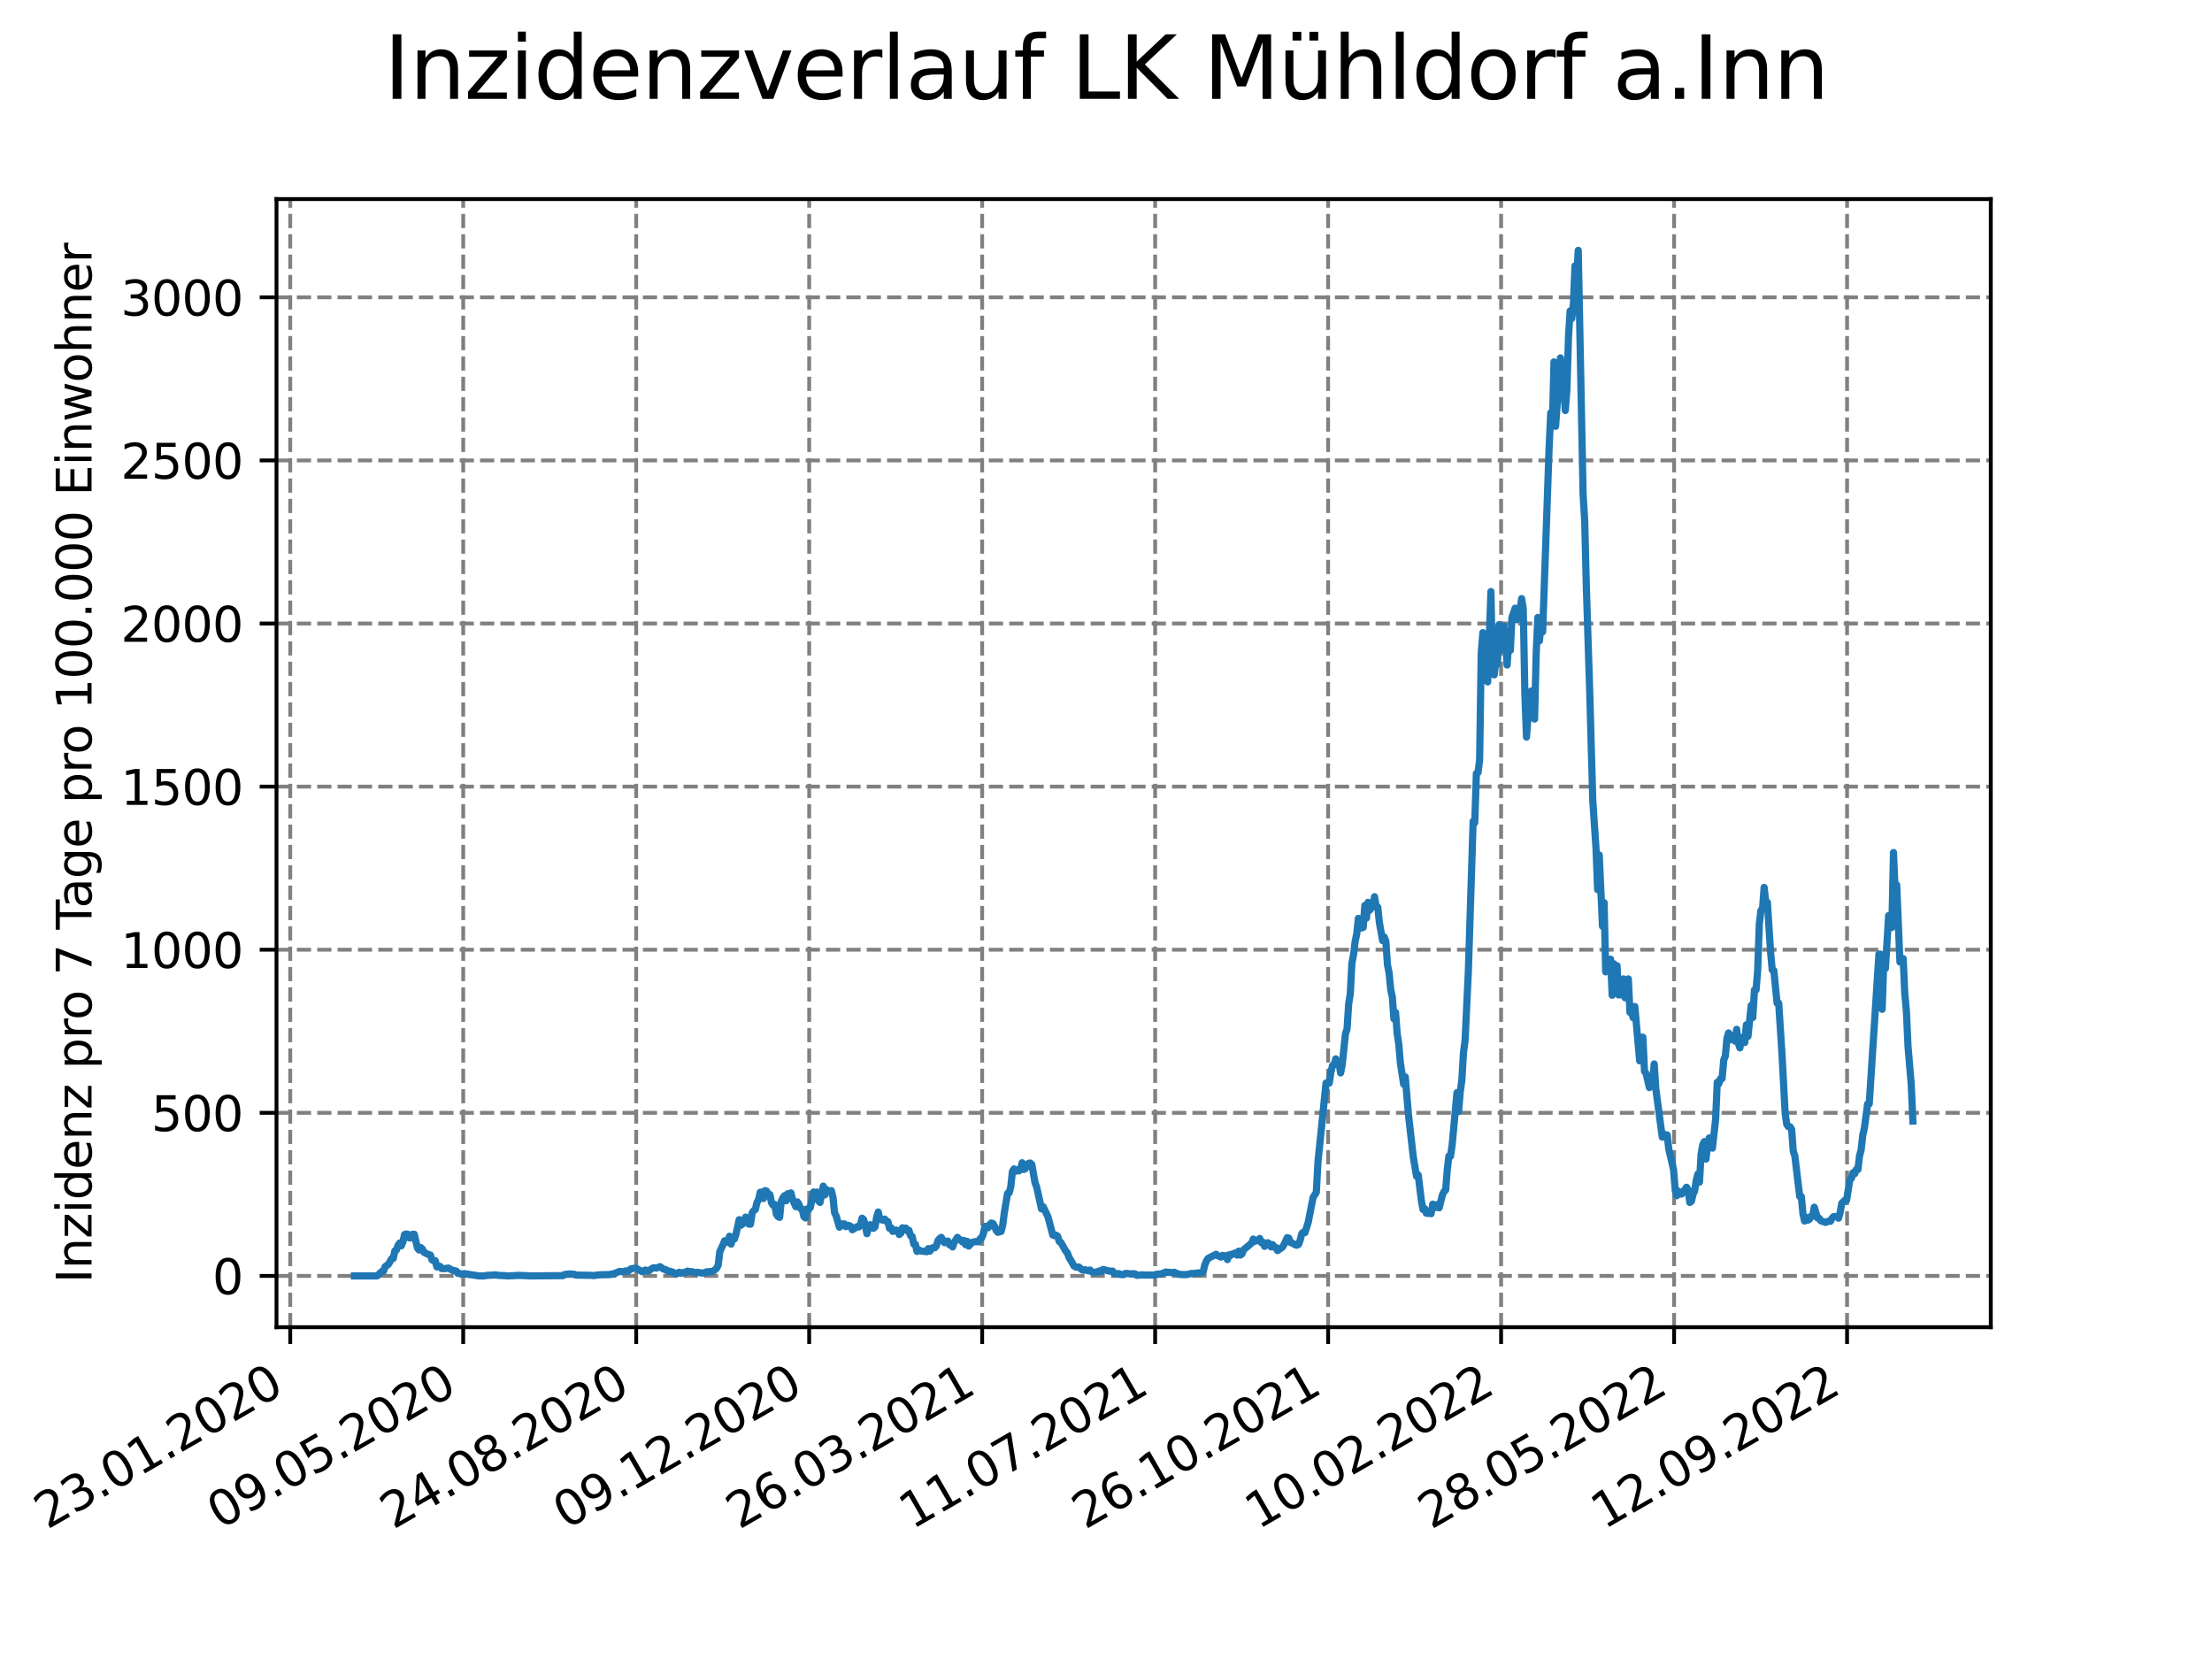 <?xml version="1.0" encoding="utf-8" standalone="no"?>
<!DOCTYPE svg PUBLIC "-//W3C//DTD SVG 1.1//EN"
  "http://www.w3.org/Graphics/SVG/1.1/DTD/svg11.dtd">
<svg xmlns:xlink="http://www.w3.org/1999/xlink" width="460.8pt" height="345.6pt" viewBox="0 0 460.8 345.6" xmlns="http://www.w3.org/2000/svg" version="1.1">
 <defs>
  <style type="text/css">*{stroke-linejoin: round; stroke-linecap: butt}</style>
 </defs>
 <g id="figure_1">
  <g id="patch_1">
   <path d="M 0 345.6 
L 460.8 345.6 
L 460.8 0 
L 0 0 
z
" style="fill: #ffffff"/>
  </g>
  <g id="axes_1">
   <g id="patch_2">
    <path d="M 57.6 276.48 
L 414.72 276.48 
L 414.72 41.472 
L 57.6 41.472 
z
" style="fill: #ffffff"/>
   </g>
   <g id="matplotlib.axis_1">
    <g id="xtick_1">
     <g id="line2d_1">
      <path d="M 60.46 276.48 
L 60.46 41.472 
" clip-path="url(#pc5cca332e9)" style="fill: none; stroke-dasharray: 2.96,1.28; stroke-dashoffset: 0; stroke: #808080; stroke-width: 0.8"/>
     </g>
     <g id="line2d_2">
      <defs>
       <path id="mf9dd0b0ff2" d="M 0 0 
L 0 3.5 
" style="stroke: #000000; stroke-width: 0.8"/>
      </defs>
      <g>
       <use xlink:href="#mf9dd0b0ff2" x="60.46" y="276.48" style="stroke: #000000; stroke-width: 0.8"/>
      </g>
     </g>
     <g id="text_1">
      <!-- 23.01.2020 -->
      <g transform="translate(9.835 318.689) rotate(-30) scale(0.1 -0.1)">
       <defs>
        <path id="DejaVuSans-32" d="M 1228 531 
L 3431 531 
L 3431 0 
L 469 0 
L 469 531 
Q 828 903 1448 1529 
Q 2069 2156 2228 2338 
Q 2531 2678 2651 2914 
Q 2772 3150 2772 3378 
Q 2772 3750 2511 3984 
Q 2250 4219 1831 4219 
Q 1534 4219 1204 4116 
Q 875 4013 500 3803 
L 500 4441 
Q 881 4594 1212 4672 
Q 1544 4750 1819 4750 
Q 2544 4750 2975 4387 
Q 3406 4025 3406 3419 
Q 3406 3131 3298 2873 
Q 3191 2616 2906 2266 
Q 2828 2175 2409 1742 
Q 1991 1309 1228 531 
z
" transform="scale(0.016)"/>
        <path id="DejaVuSans-33" d="M 2597 2516 
Q 3050 2419 3304 2112 
Q 3559 1806 3559 1356 
Q 3559 666 3084 287 
Q 2609 -91 1734 -91 
Q 1441 -91 1130 -33 
Q 819 25 488 141 
L 488 750 
Q 750 597 1062 519 
Q 1375 441 1716 441 
Q 2309 441 2620 675 
Q 2931 909 2931 1356 
Q 2931 1769 2642 2001 
Q 2353 2234 1838 2234 
L 1294 2234 
L 1294 2753 
L 1863 2753 
Q 2328 2753 2575 2939 
Q 2822 3125 2822 3475 
Q 2822 3834 2567 4026 
Q 2313 4219 1838 4219 
Q 1578 4219 1281 4162 
Q 984 4106 628 3988 
L 628 4550 
Q 988 4650 1302 4700 
Q 1616 4750 1894 4750 
Q 2613 4750 3031 4423 
Q 3450 4097 3450 3541 
Q 3450 3153 3228 2886 
Q 3006 2619 2597 2516 
z
" transform="scale(0.016)"/>
        <path id="DejaVuSans-2e" d="M 684 794 
L 1344 794 
L 1344 0 
L 684 0 
L 684 794 
z
" transform="scale(0.016)"/>
        <path id="DejaVuSans-30" d="M 2034 4250 
Q 1547 4250 1301 3770 
Q 1056 3291 1056 2328 
Q 1056 1369 1301 889 
Q 1547 409 2034 409 
Q 2525 409 2770 889 
Q 3016 1369 3016 2328 
Q 3016 3291 2770 3770 
Q 2525 4250 2034 4250 
z
M 2034 4750 
Q 2819 4750 3233 4129 
Q 3647 3509 3647 2328 
Q 3647 1150 3233 529 
Q 2819 -91 2034 -91 
Q 1250 -91 836 529 
Q 422 1150 422 2328 
Q 422 3509 836 4129 
Q 1250 4750 2034 4750 
z
" transform="scale(0.016)"/>
        <path id="DejaVuSans-31" d="M 794 531 
L 1825 531 
L 1825 4091 
L 703 3866 
L 703 4441 
L 1819 4666 
L 2450 4666 
L 2450 531 
L 3481 531 
L 3481 0 
L 794 0 
L 794 531 
z
" transform="scale(0.016)"/>
       </defs>
       <use xlink:href="#DejaVuSans-32"/>
       <use xlink:href="#DejaVuSans-33" x="63.623"/>
       <use xlink:href="#DejaVuSans-2e" x="127.246"/>
       <use xlink:href="#DejaVuSans-30" x="159.033"/>
       <use xlink:href="#DejaVuSans-31" x="222.656"/>
       <use xlink:href="#DejaVuSans-2e" x="286.279"/>
       <use xlink:href="#DejaVuSans-32" x="318.066"/>
       <use xlink:href="#DejaVuSans-30" x="381.689"/>
       <use xlink:href="#DejaVuSans-32" x="445.312"/>
       <use xlink:href="#DejaVuSans-30" x="508.936"/>
      </g>
     </g>
    </g>
    <g id="xtick_2">
     <g id="line2d_3">
      <path d="M 96.495 276.48 
L 96.495 41.472 
" clip-path="url(#pc5cca332e9)" style="fill: none; stroke-dasharray: 2.96,1.28; stroke-dashoffset: 0; stroke: #808080; stroke-width: 0.8"/>
     </g>
     <g id="line2d_4">
      <g>
       <use xlink:href="#mf9dd0b0ff2" x="96.495" y="276.48" style="stroke: #000000; stroke-width: 0.8"/>
      </g>
     </g>
     <g id="text_2">
      <!-- 09.05.2020 -->
      <g transform="translate(45.87 318.689) rotate(-30) scale(0.1 -0.1)">
       <defs>
        <path id="DejaVuSans-39" d="M 703 97 
L 703 672 
Q 941 559 1184 500 
Q 1428 441 1663 441 
Q 2288 441 2617 861 
Q 2947 1281 2994 2138 
Q 2813 1869 2534 1725 
Q 2256 1581 1919 1581 
Q 1219 1581 811 2004 
Q 403 2428 403 3163 
Q 403 3881 828 4315 
Q 1253 4750 1959 4750 
Q 2769 4750 3195 4129 
Q 3622 3509 3622 2328 
Q 3622 1225 3098 567 
Q 2575 -91 1691 -91 
Q 1453 -91 1209 -44 
Q 966 3 703 97 
z
M 1959 2075 
Q 2384 2075 2632 2365 
Q 2881 2656 2881 3163 
Q 2881 3666 2632 3958 
Q 2384 4250 1959 4250 
Q 1534 4250 1286 3958 
Q 1038 3666 1038 3163 
Q 1038 2656 1286 2365 
Q 1534 2075 1959 2075 
z
" transform="scale(0.016)"/>
        <path id="DejaVuSans-35" d="M 691 4666 
L 3169 4666 
L 3169 4134 
L 1269 4134 
L 1269 2991 
Q 1406 3038 1543 3061 
Q 1681 3084 1819 3084 
Q 2600 3084 3056 2656 
Q 3513 2228 3513 1497 
Q 3513 744 3044 326 
Q 2575 -91 1722 -91 
Q 1428 -91 1123 -41 
Q 819 9 494 109 
L 494 744 
Q 775 591 1075 516 
Q 1375 441 1709 441 
Q 2250 441 2565 725 
Q 2881 1009 2881 1497 
Q 2881 1984 2565 2268 
Q 2250 2553 1709 2553 
Q 1456 2553 1204 2497 
Q 953 2441 691 2322 
L 691 4666 
z
" transform="scale(0.016)"/>
       </defs>
       <use xlink:href="#DejaVuSans-30"/>
       <use xlink:href="#DejaVuSans-39" x="63.623"/>
       <use xlink:href="#DejaVuSans-2e" x="127.246"/>
       <use xlink:href="#DejaVuSans-30" x="159.033"/>
       <use xlink:href="#DejaVuSans-35" x="222.656"/>
       <use xlink:href="#DejaVuSans-2e" x="286.279"/>
       <use xlink:href="#DejaVuSans-32" x="318.066"/>
       <use xlink:href="#DejaVuSans-30" x="381.689"/>
       <use xlink:href="#DejaVuSans-32" x="445.312"/>
       <use xlink:href="#DejaVuSans-30" x="508.936"/>
      </g>
     </g>
    </g>
    <g id="xtick_3">
     <g id="line2d_5">
      <path d="M 132.53 276.48 
L 132.53 41.472 
" clip-path="url(#pc5cca332e9)" style="fill: none; stroke-dasharray: 2.96,1.28; stroke-dashoffset: 0; stroke: #808080; stroke-width: 0.8"/>
     </g>
     <g id="line2d_6">
      <g>
       <use xlink:href="#mf9dd0b0ff2" x="132.53" y="276.48" style="stroke: #000000; stroke-width: 0.8"/>
      </g>
     </g>
     <g id="text_3">
      <!-- 24.08.2020 -->
      <g transform="translate(81.905 318.689) rotate(-30) scale(0.1 -0.1)">
       <defs>
        <path id="DejaVuSans-34" d="M 2419 4116 
L 825 1625 
L 2419 1625 
L 2419 4116 
z
M 2253 4666 
L 3047 4666 
L 3047 1625 
L 3713 1625 
L 3713 1100 
L 3047 1100 
L 3047 0 
L 2419 0 
L 2419 1100 
L 313 1100 
L 313 1709 
L 2253 4666 
z
" transform="scale(0.016)"/>
        <path id="DejaVuSans-38" d="M 2034 2216 
Q 1584 2216 1326 1975 
Q 1069 1734 1069 1313 
Q 1069 891 1326 650 
Q 1584 409 2034 409 
Q 2484 409 2743 651 
Q 3003 894 3003 1313 
Q 3003 1734 2745 1975 
Q 2488 2216 2034 2216 
z
M 1403 2484 
Q 997 2584 770 2862 
Q 544 3141 544 3541 
Q 544 4100 942 4425 
Q 1341 4750 2034 4750 
Q 2731 4750 3128 4425 
Q 3525 4100 3525 3541 
Q 3525 3141 3298 2862 
Q 3072 2584 2669 2484 
Q 3125 2378 3379 2068 
Q 3634 1759 3634 1313 
Q 3634 634 3220 271 
Q 2806 -91 2034 -91 
Q 1263 -91 848 271 
Q 434 634 434 1313 
Q 434 1759 690 2068 
Q 947 2378 1403 2484 
z
M 1172 3481 
Q 1172 3119 1398 2916 
Q 1625 2713 2034 2713 
Q 2441 2713 2670 2916 
Q 2900 3119 2900 3481 
Q 2900 3844 2670 4047 
Q 2441 4250 2034 4250 
Q 1625 4250 1398 4047 
Q 1172 3844 1172 3481 
z
" transform="scale(0.016)"/>
       </defs>
       <use xlink:href="#DejaVuSans-32"/>
       <use xlink:href="#DejaVuSans-34" x="63.623"/>
       <use xlink:href="#DejaVuSans-2e" x="127.246"/>
       <use xlink:href="#DejaVuSans-30" x="159.033"/>
       <use xlink:href="#DejaVuSans-38" x="222.656"/>
       <use xlink:href="#DejaVuSans-2e" x="286.279"/>
       <use xlink:href="#DejaVuSans-32" x="318.066"/>
       <use xlink:href="#DejaVuSans-30" x="381.689"/>
       <use xlink:href="#DejaVuSans-32" x="445.312"/>
       <use xlink:href="#DejaVuSans-30" x="508.936"/>
      </g>
     </g>
    </g>
    <g id="xtick_4">
     <g id="line2d_7">
      <path d="M 168.566 276.48 
L 168.566 41.472 
" clip-path="url(#pc5cca332e9)" style="fill: none; stroke-dasharray: 2.96,1.28; stroke-dashoffset: 0; stroke: #808080; stroke-width: 0.8"/>
     </g>
     <g id="line2d_8">
      <g>
       <use xlink:href="#mf9dd0b0ff2" x="168.566" y="276.48" style="stroke: #000000; stroke-width: 0.8"/>
      </g>
     </g>
     <g id="text_4">
      <!-- 09.12.2020 -->
      <g transform="translate(117.941 318.689) rotate(-30) scale(0.1 -0.1)">
       <use xlink:href="#DejaVuSans-30"/>
       <use xlink:href="#DejaVuSans-39" x="63.623"/>
       <use xlink:href="#DejaVuSans-2e" x="127.246"/>
       <use xlink:href="#DejaVuSans-31" x="159.033"/>
       <use xlink:href="#DejaVuSans-32" x="222.656"/>
       <use xlink:href="#DejaVuSans-2e" x="286.279"/>
       <use xlink:href="#DejaVuSans-32" x="318.066"/>
       <use xlink:href="#DejaVuSans-30" x="381.689"/>
       <use xlink:href="#DejaVuSans-32" x="445.312"/>
       <use xlink:href="#DejaVuSans-30" x="508.936"/>
      </g>
     </g>
    </g>
    <g id="xtick_5">
     <g id="line2d_9">
      <path d="M 204.601 276.48 
L 204.601 41.472 
" clip-path="url(#pc5cca332e9)" style="fill: none; stroke-dasharray: 2.96,1.28; stroke-dashoffset: 0; stroke: #808080; stroke-width: 0.8"/>
     </g>
     <g id="line2d_10">
      <g>
       <use xlink:href="#mf9dd0b0ff2" x="204.601" y="276.48" style="stroke: #000000; stroke-width: 0.8"/>
      </g>
     </g>
     <g id="text_5">
      <!-- 26.03.2021 -->
      <g transform="translate(153.976 318.689) rotate(-30) scale(0.1 -0.1)">
       <defs>
        <path id="DejaVuSans-36" d="M 2113 2584 
Q 1688 2584 1439 2293 
Q 1191 2003 1191 1497 
Q 1191 994 1439 701 
Q 1688 409 2113 409 
Q 2538 409 2786 701 
Q 3034 994 3034 1497 
Q 3034 2003 2786 2293 
Q 2538 2584 2113 2584 
z
M 3366 4563 
L 3366 3988 
Q 3128 4100 2886 4159 
Q 2644 4219 2406 4219 
Q 1781 4219 1451 3797 
Q 1122 3375 1075 2522 
Q 1259 2794 1537 2939 
Q 1816 3084 2150 3084 
Q 2853 3084 3261 2657 
Q 3669 2231 3669 1497 
Q 3669 778 3244 343 
Q 2819 -91 2113 -91 
Q 1303 -91 875 529 
Q 447 1150 447 2328 
Q 447 3434 972 4092 
Q 1497 4750 2381 4750 
Q 2619 4750 2861 4703 
Q 3103 4656 3366 4563 
z
" transform="scale(0.016)"/>
       </defs>
       <use xlink:href="#DejaVuSans-32"/>
       <use xlink:href="#DejaVuSans-36" x="63.623"/>
       <use xlink:href="#DejaVuSans-2e" x="127.246"/>
       <use xlink:href="#DejaVuSans-30" x="159.033"/>
       <use xlink:href="#DejaVuSans-33" x="222.656"/>
       <use xlink:href="#DejaVuSans-2e" x="286.279"/>
       <use xlink:href="#DejaVuSans-32" x="318.066"/>
       <use xlink:href="#DejaVuSans-30" x="381.689"/>
       <use xlink:href="#DejaVuSans-32" x="445.312"/>
       <use xlink:href="#DejaVuSans-31" x="508.936"/>
      </g>
     </g>
    </g>
    <g id="xtick_6">
     <g id="line2d_11">
      <path d="M 240.636 276.48 
L 240.636 41.472 
" clip-path="url(#pc5cca332e9)" style="fill: none; stroke-dasharray: 2.96,1.28; stroke-dashoffset: 0; stroke: #808080; stroke-width: 0.8"/>
     </g>
     <g id="line2d_12">
      <g>
       <use xlink:href="#mf9dd0b0ff2" x="240.636" y="276.48" style="stroke: #000000; stroke-width: 0.8"/>
      </g>
     </g>
     <g id="text_6">
      <!-- 11.07.2021 -->
      <g transform="translate(190.011 318.689) rotate(-30) scale(0.1 -0.1)">
       <defs>
        <path id="DejaVuSans-37" d="M 525 4666 
L 3525 4666 
L 3525 4397 
L 1831 0 
L 1172 0 
L 2766 4134 
L 525 4134 
L 525 4666 
z
" transform="scale(0.016)"/>
       </defs>
       <use xlink:href="#DejaVuSans-31"/>
       <use xlink:href="#DejaVuSans-31" x="63.623"/>
       <use xlink:href="#DejaVuSans-2e" x="127.246"/>
       <use xlink:href="#DejaVuSans-30" x="159.033"/>
       <use xlink:href="#DejaVuSans-37" x="222.656"/>
       <use xlink:href="#DejaVuSans-2e" x="286.279"/>
       <use xlink:href="#DejaVuSans-32" x="318.066"/>
       <use xlink:href="#DejaVuSans-30" x="381.689"/>
       <use xlink:href="#DejaVuSans-32" x="445.312"/>
       <use xlink:href="#DejaVuSans-31" x="508.936"/>
      </g>
     </g>
    </g>
    <g id="xtick_7">
     <g id="line2d_13">
      <path d="M 276.672 276.48 
L 276.672 41.472 
" clip-path="url(#pc5cca332e9)" style="fill: none; stroke-dasharray: 2.96,1.28; stroke-dashoffset: 0; stroke: #808080; stroke-width: 0.8"/>
     </g>
     <g id="line2d_14">
      <g>
       <use xlink:href="#mf9dd0b0ff2" x="276.672" y="276.48" style="stroke: #000000; stroke-width: 0.8"/>
      </g>
     </g>
     <g id="text_7">
      <!-- 26.10.2021 -->
      <g transform="translate(226.046 318.689) rotate(-30) scale(0.1 -0.1)">
       <use xlink:href="#DejaVuSans-32"/>
       <use xlink:href="#DejaVuSans-36" x="63.623"/>
       <use xlink:href="#DejaVuSans-2e" x="127.246"/>
       <use xlink:href="#DejaVuSans-31" x="159.033"/>
       <use xlink:href="#DejaVuSans-30" x="222.656"/>
       <use xlink:href="#DejaVuSans-2e" x="286.279"/>
       <use xlink:href="#DejaVuSans-32" x="318.066"/>
       <use xlink:href="#DejaVuSans-30" x="381.689"/>
       <use xlink:href="#DejaVuSans-32" x="445.312"/>
       <use xlink:href="#DejaVuSans-31" x="508.936"/>
      </g>
     </g>
    </g>
    <g id="xtick_8">
     <g id="line2d_15">
      <path d="M 312.707 276.48 
L 312.707 41.472 
" clip-path="url(#pc5cca332e9)" style="fill: none; stroke-dasharray: 2.96,1.28; stroke-dashoffset: 0; stroke: #808080; stroke-width: 0.8"/>
     </g>
     <g id="line2d_16">
      <g>
       <use xlink:href="#mf9dd0b0ff2" x="312.707" y="276.48" style="stroke: #000000; stroke-width: 0.8"/>
      </g>
     </g>
     <g id="text_8">
      <!-- 10.02.2022 -->
      <g transform="translate(262.082 318.689) rotate(-30) scale(0.1 -0.1)">
       <use xlink:href="#DejaVuSans-31"/>
       <use xlink:href="#DejaVuSans-30" x="63.623"/>
       <use xlink:href="#DejaVuSans-2e" x="127.246"/>
       <use xlink:href="#DejaVuSans-30" x="159.033"/>
       <use xlink:href="#DejaVuSans-32" x="222.656"/>
       <use xlink:href="#DejaVuSans-2e" x="286.279"/>
       <use xlink:href="#DejaVuSans-32" x="318.066"/>
       <use xlink:href="#DejaVuSans-30" x="381.689"/>
       <use xlink:href="#DejaVuSans-32" x="445.312"/>
       <use xlink:href="#DejaVuSans-32" x="508.936"/>
      </g>
     </g>
    </g>
    <g id="xtick_9">
     <g id="line2d_17">
      <path d="M 348.742 276.48 
L 348.742 41.472 
" clip-path="url(#pc5cca332e9)" style="fill: none; stroke-dasharray: 2.96,1.28; stroke-dashoffset: 0; stroke: #808080; stroke-width: 0.8"/>
     </g>
     <g id="line2d_18">
      <g>
       <use xlink:href="#mf9dd0b0ff2" x="348.742" y="276.48" style="stroke: #000000; stroke-width: 0.8"/>
      </g>
     </g>
     <g id="text_9">
      <!-- 28.05.2022 -->
      <g transform="translate(298.117 318.689) rotate(-30) scale(0.1 -0.1)">
       <use xlink:href="#DejaVuSans-32"/>
       <use xlink:href="#DejaVuSans-38" x="63.623"/>
       <use xlink:href="#DejaVuSans-2e" x="127.246"/>
       <use xlink:href="#DejaVuSans-30" x="159.033"/>
       <use xlink:href="#DejaVuSans-35" x="222.656"/>
       <use xlink:href="#DejaVuSans-2e" x="286.279"/>
       <use xlink:href="#DejaVuSans-32" x="318.066"/>
       <use xlink:href="#DejaVuSans-30" x="381.689"/>
       <use xlink:href="#DejaVuSans-32" x="445.312"/>
       <use xlink:href="#DejaVuSans-32" x="508.936"/>
      </g>
     </g>
    </g>
    <g id="xtick_10">
     <g id="line2d_19">
      <path d="M 384.778 276.48 
L 384.778 41.472 
" clip-path="url(#pc5cca332e9)" style="fill: none; stroke-dasharray: 2.96,1.28; stroke-dashoffset: 0; stroke: #808080; stroke-width: 0.8"/>
     </g>
     <g id="line2d_20">
      <g>
       <use xlink:href="#mf9dd0b0ff2" x="384.778" y="276.48" style="stroke: #000000; stroke-width: 0.8"/>
      </g>
     </g>
     <g id="text_10">
      <!-- 12.09.2022 -->
      <g transform="translate(334.152 318.689) rotate(-30) scale(0.1 -0.1)">
       <use xlink:href="#DejaVuSans-31"/>
       <use xlink:href="#DejaVuSans-32" x="63.623"/>
       <use xlink:href="#DejaVuSans-2e" x="127.246"/>
       <use xlink:href="#DejaVuSans-30" x="159.033"/>
       <use xlink:href="#DejaVuSans-39" x="222.656"/>
       <use xlink:href="#DejaVuSans-2e" x="286.279"/>
       <use xlink:href="#DejaVuSans-32" x="318.066"/>
       <use xlink:href="#DejaVuSans-30" x="381.689"/>
       <use xlink:href="#DejaVuSans-32" x="445.312"/>
       <use xlink:href="#DejaVuSans-32" x="508.936"/>
      </g>
     </g>
    </g>
   </g>
   <g id="matplotlib.axis_2">
    <g id="ytick_1">
     <g id="line2d_21">
      <path d="M 57.6 265.798 
L 414.72 265.798 
" clip-path="url(#pc5cca332e9)" style="fill: none; stroke-dasharray: 2.96,1.28; stroke-dashoffset: 0; stroke: #808080; stroke-width: 0.8"/>
     </g>
     <g id="line2d_22">
      <defs>
       <path id="me9d459553d" d="M 0 0 
L -3.5 0 
" style="stroke: #000000; stroke-width: 0.8"/>
      </defs>
      <g>
       <use xlink:href="#me9d459553d" x="57.6" y="265.798" style="stroke: #000000; stroke-width: 0.8"/>
      </g>
     </g>
     <g id="text_11">
      <!-- 0 -->
      <g transform="translate(44.237 269.597) scale(0.1 -0.1)">
       <use xlink:href="#DejaVuSans-30"/>
      </g>
     </g>
    </g>
    <g id="ytick_2">
     <g id="line2d_23">
      <path d="M 57.6 231.821 
L 414.72 231.821 
" clip-path="url(#pc5cca332e9)" style="fill: none; stroke-dasharray: 2.96,1.28; stroke-dashoffset: 0; stroke: #808080; stroke-width: 0.8"/>
     </g>
     <g id="line2d_24">
      <g>
       <use xlink:href="#me9d459553d" x="57.6" y="231.821" style="stroke: #000000; stroke-width: 0.8"/>
      </g>
     </g>
     <g id="text_12">
      <!-- 500 -->
      <g transform="translate(31.512 235.62) scale(0.1 -0.1)">
       <use xlink:href="#DejaVuSans-35"/>
       <use xlink:href="#DejaVuSans-30" x="63.623"/>
       <use xlink:href="#DejaVuSans-30" x="127.246"/>
      </g>
     </g>
    </g>
    <g id="ytick_3">
     <g id="line2d_25">
      <path d="M 57.6 197.845 
L 414.72 197.845 
" clip-path="url(#pc5cca332e9)" style="fill: none; stroke-dasharray: 2.96,1.28; stroke-dashoffset: 0; stroke: #808080; stroke-width: 0.8"/>
     </g>
     <g id="line2d_26">
      <g>
       <use xlink:href="#me9d459553d" x="57.6" y="197.845" style="stroke: #000000; stroke-width: 0.8"/>
      </g>
     </g>
     <g id="text_13">
      <!-- 1000 -->
      <g transform="translate(25.15 201.644) scale(0.1 -0.1)">
       <use xlink:href="#DejaVuSans-31"/>
       <use xlink:href="#DejaVuSans-30" x="63.623"/>
       <use xlink:href="#DejaVuSans-30" x="127.246"/>
       <use xlink:href="#DejaVuSans-30" x="190.869"/>
      </g>
     </g>
    </g>
    <g id="ytick_4">
     <g id="line2d_27">
      <path d="M 57.6 163.868 
L 414.72 163.868 
" clip-path="url(#pc5cca332e9)" style="fill: none; stroke-dasharray: 2.96,1.28; stroke-dashoffset: 0; stroke: #808080; stroke-width: 0.8"/>
     </g>
     <g id="line2d_28">
      <g>
       <use xlink:href="#me9d459553d" x="57.6" y="163.868" style="stroke: #000000; stroke-width: 0.8"/>
      </g>
     </g>
     <g id="text_14">
      <!-- 1500 -->
      <g transform="translate(25.15 167.667) scale(0.1 -0.1)">
       <use xlink:href="#DejaVuSans-31"/>
       <use xlink:href="#DejaVuSans-35" x="63.623"/>
       <use xlink:href="#DejaVuSans-30" x="127.246"/>
       <use xlink:href="#DejaVuSans-30" x="190.869"/>
      </g>
     </g>
    </g>
    <g id="ytick_5">
     <g id="line2d_29">
      <path d="M 57.6 129.892 
L 414.72 129.892 
" clip-path="url(#pc5cca332e9)" style="fill: none; stroke-dasharray: 2.96,1.28; stroke-dashoffset: 0; stroke: #808080; stroke-width: 0.8"/>
     </g>
     <g id="line2d_30">
      <g>
       <use xlink:href="#me9d459553d" x="57.6" y="129.892" style="stroke: #000000; stroke-width: 0.8"/>
      </g>
     </g>
     <g id="text_15">
      <!-- 2000 -->
      <g transform="translate(25.15 133.691) scale(0.1 -0.1)">
       <use xlink:href="#DejaVuSans-32"/>
       <use xlink:href="#DejaVuSans-30" x="63.623"/>
       <use xlink:href="#DejaVuSans-30" x="127.246"/>
       <use xlink:href="#DejaVuSans-30" x="190.869"/>
      </g>
     </g>
    </g>
    <g id="ytick_6">
     <g id="line2d_31">
      <path d="M 57.6 95.915 
L 414.72 95.915 
" clip-path="url(#pc5cca332e9)" style="fill: none; stroke-dasharray: 2.96,1.28; stroke-dashoffset: 0; stroke: #808080; stroke-width: 0.8"/>
     </g>
     <g id="line2d_32">
      <g>
       <use xlink:href="#me9d459553d" x="57.6" y="95.915" style="stroke: #000000; stroke-width: 0.8"/>
      </g>
     </g>
     <g id="text_16">
      <!-- 2500 -->
      <g transform="translate(25.15 99.714) scale(0.1 -0.1)">
       <use xlink:href="#DejaVuSans-32"/>
       <use xlink:href="#DejaVuSans-35" x="63.623"/>
       <use xlink:href="#DejaVuSans-30" x="127.246"/>
       <use xlink:href="#DejaVuSans-30" x="190.869"/>
      </g>
     </g>
    </g>
    <g id="ytick_7">
     <g id="line2d_33">
      <path d="M 57.6 61.939 
L 414.72 61.939 
" clip-path="url(#pc5cca332e9)" style="fill: none; stroke-dasharray: 2.96,1.28; stroke-dashoffset: 0; stroke: #808080; stroke-width: 0.8"/>
     </g>
     <g id="line2d_34">
      <g>
       <use xlink:href="#me9d459553d" x="57.6" y="61.939" style="stroke: #000000; stroke-width: 0.8"/>
      </g>
     </g>
     <g id="text_17">
      <!-- 3000 -->
      <g transform="translate(25.15 65.738) scale(0.1 -0.1)">
       <use xlink:href="#DejaVuSans-33"/>
       <use xlink:href="#DejaVuSans-30" x="63.623"/>
       <use xlink:href="#DejaVuSans-30" x="127.246"/>
       <use xlink:href="#DejaVuSans-30" x="190.869"/>
      </g>
     </g>
    </g>
    <g id="text_18">
     <!-- Inzidenz pro 7 Tage pro 100.000 Einwohner -->
     <g transform="translate(19.07 267.301) rotate(-90) scale(0.1 -0.1)">
      <defs>
       <path id="DejaVuSans-49" d="M 628 4666 
L 1259 4666 
L 1259 0 
L 628 0 
L 628 4666 
z
" transform="scale(0.016)"/>
       <path id="DejaVuSans-6e" d="M 3513 2113 
L 3513 0 
L 2938 0 
L 2938 2094 
Q 2938 2591 2744 2837 
Q 2550 3084 2163 3084 
Q 1697 3084 1428 2787 
Q 1159 2491 1159 1978 
L 1159 0 
L 581 0 
L 581 3500 
L 1159 3500 
L 1159 2956 
Q 1366 3272 1645 3428 
Q 1925 3584 2291 3584 
Q 2894 3584 3203 3211 
Q 3513 2838 3513 2113 
z
" transform="scale(0.016)"/>
       <path id="DejaVuSans-7a" d="M 353 3500 
L 3084 3500 
L 3084 2975 
L 922 459 
L 3084 459 
L 3084 0 
L 275 0 
L 275 525 
L 2438 3041 
L 353 3041 
L 353 3500 
z
" transform="scale(0.016)"/>
       <path id="DejaVuSans-69" d="M 603 3500 
L 1178 3500 
L 1178 0 
L 603 0 
L 603 3500 
z
M 603 4863 
L 1178 4863 
L 1178 4134 
L 603 4134 
L 603 4863 
z
" transform="scale(0.016)"/>
       <path id="DejaVuSans-64" d="M 2906 2969 
L 2906 4863 
L 3481 4863 
L 3481 0 
L 2906 0 
L 2906 525 
Q 2725 213 2448 61 
Q 2172 -91 1784 -91 
Q 1150 -91 751 415 
Q 353 922 353 1747 
Q 353 2572 751 3078 
Q 1150 3584 1784 3584 
Q 2172 3584 2448 3432 
Q 2725 3281 2906 2969 
z
M 947 1747 
Q 947 1113 1208 752 
Q 1469 391 1925 391 
Q 2381 391 2643 752 
Q 2906 1113 2906 1747 
Q 2906 2381 2643 2742 
Q 2381 3103 1925 3103 
Q 1469 3103 1208 2742 
Q 947 2381 947 1747 
z
" transform="scale(0.016)"/>
       <path id="DejaVuSans-65" d="M 3597 1894 
L 3597 1613 
L 953 1613 
Q 991 1019 1311 708 
Q 1631 397 2203 397 
Q 2534 397 2845 478 
Q 3156 559 3463 722 
L 3463 178 
Q 3153 47 2828 -22 
Q 2503 -91 2169 -91 
Q 1331 -91 842 396 
Q 353 884 353 1716 
Q 353 2575 817 3079 
Q 1281 3584 2069 3584 
Q 2775 3584 3186 3129 
Q 3597 2675 3597 1894 
z
M 3022 2063 
Q 3016 2534 2758 2815 
Q 2500 3097 2075 3097 
Q 1594 3097 1305 2825 
Q 1016 2553 972 2059 
L 3022 2063 
z
" transform="scale(0.016)"/>
       <path id="DejaVuSans-20" transform="scale(0.016)"/>
       <path id="DejaVuSans-70" d="M 1159 525 
L 1159 -1331 
L 581 -1331 
L 581 3500 
L 1159 3500 
L 1159 2969 
Q 1341 3281 1617 3432 
Q 1894 3584 2278 3584 
Q 2916 3584 3314 3078 
Q 3713 2572 3713 1747 
Q 3713 922 3314 415 
Q 2916 -91 2278 -91 
Q 1894 -91 1617 61 
Q 1341 213 1159 525 
z
M 3116 1747 
Q 3116 2381 2855 2742 
Q 2594 3103 2138 3103 
Q 1681 3103 1420 2742 
Q 1159 2381 1159 1747 
Q 1159 1113 1420 752 
Q 1681 391 2138 391 
Q 2594 391 2855 752 
Q 3116 1113 3116 1747 
z
" transform="scale(0.016)"/>
       <path id="DejaVuSans-72" d="M 2631 2963 
Q 2534 3019 2420 3045 
Q 2306 3072 2169 3072 
Q 1681 3072 1420 2755 
Q 1159 2438 1159 1844 
L 1159 0 
L 581 0 
L 581 3500 
L 1159 3500 
L 1159 2956 
Q 1341 3275 1631 3429 
Q 1922 3584 2338 3584 
Q 2397 3584 2469 3576 
Q 2541 3569 2628 3553 
L 2631 2963 
z
" transform="scale(0.016)"/>
       <path id="DejaVuSans-6f" d="M 1959 3097 
Q 1497 3097 1228 2736 
Q 959 2375 959 1747 
Q 959 1119 1226 758 
Q 1494 397 1959 397 
Q 2419 397 2687 759 
Q 2956 1122 2956 1747 
Q 2956 2369 2687 2733 
Q 2419 3097 1959 3097 
z
M 1959 3584 
Q 2709 3584 3137 3096 
Q 3566 2609 3566 1747 
Q 3566 888 3137 398 
Q 2709 -91 1959 -91 
Q 1206 -91 779 398 
Q 353 888 353 1747 
Q 353 2609 779 3096 
Q 1206 3584 1959 3584 
z
" transform="scale(0.016)"/>
       <path id="DejaVuSans-54" d="M -19 4666 
L 3928 4666 
L 3928 4134 
L 2272 4134 
L 2272 0 
L 1638 0 
L 1638 4134 
L -19 4134 
L -19 4666 
z
" transform="scale(0.016)"/>
       <path id="DejaVuSans-61" d="M 2194 1759 
Q 1497 1759 1228 1600 
Q 959 1441 959 1056 
Q 959 750 1161 570 
Q 1363 391 1709 391 
Q 2188 391 2477 730 
Q 2766 1069 2766 1631 
L 2766 1759 
L 2194 1759 
z
M 3341 1997 
L 3341 0 
L 2766 0 
L 2766 531 
Q 2569 213 2275 61 
Q 1981 -91 1556 -91 
Q 1019 -91 701 211 
Q 384 513 384 1019 
Q 384 1609 779 1909 
Q 1175 2209 1959 2209 
L 2766 2209 
L 2766 2266 
Q 2766 2663 2505 2880 
Q 2244 3097 1772 3097 
Q 1472 3097 1187 3025 
Q 903 2953 641 2809 
L 641 3341 
Q 956 3463 1253 3523 
Q 1550 3584 1831 3584 
Q 2591 3584 2966 3190 
Q 3341 2797 3341 1997 
z
" transform="scale(0.016)"/>
       <path id="DejaVuSans-67" d="M 2906 1791 
Q 2906 2416 2648 2759 
Q 2391 3103 1925 3103 
Q 1463 3103 1205 2759 
Q 947 2416 947 1791 
Q 947 1169 1205 825 
Q 1463 481 1925 481 
Q 2391 481 2648 825 
Q 2906 1169 2906 1791 
z
M 3481 434 
Q 3481 -459 3084 -895 
Q 2688 -1331 1869 -1331 
Q 1566 -1331 1297 -1286 
Q 1028 -1241 775 -1147 
L 775 -588 
Q 1028 -725 1275 -790 
Q 1522 -856 1778 -856 
Q 2344 -856 2625 -561 
Q 2906 -266 2906 331 
L 2906 616 
Q 2728 306 2450 153 
Q 2172 0 1784 0 
Q 1141 0 747 490 
Q 353 981 353 1791 
Q 353 2603 747 3093 
Q 1141 3584 1784 3584 
Q 2172 3584 2450 3431 
Q 2728 3278 2906 2969 
L 2906 3500 
L 3481 3500 
L 3481 434 
z
" transform="scale(0.016)"/>
       <path id="DejaVuSans-45" d="M 628 4666 
L 3578 4666 
L 3578 4134 
L 1259 4134 
L 1259 2753 
L 3481 2753 
L 3481 2222 
L 1259 2222 
L 1259 531 
L 3634 531 
L 3634 0 
L 628 0 
L 628 4666 
z
" transform="scale(0.016)"/>
       <path id="DejaVuSans-77" d="M 269 3500 
L 844 3500 
L 1563 769 
L 2278 3500 
L 2956 3500 
L 3675 769 
L 4391 3500 
L 4966 3500 
L 4050 0 
L 3372 0 
L 2619 2869 
L 1863 0 
L 1184 0 
L 269 3500 
z
" transform="scale(0.016)"/>
       <path id="DejaVuSans-68" d="M 3513 2113 
L 3513 0 
L 2938 0 
L 2938 2094 
Q 2938 2591 2744 2837 
Q 2550 3084 2163 3084 
Q 1697 3084 1428 2787 
Q 1159 2491 1159 1978 
L 1159 0 
L 581 0 
L 581 4863 
L 1159 4863 
L 1159 2956 
Q 1366 3272 1645 3428 
Q 1925 3584 2291 3584 
Q 2894 3584 3203 3211 
Q 3513 2838 3513 2113 
z
" transform="scale(0.016)"/>
      </defs>
      <use xlink:href="#DejaVuSans-49"/>
      <use xlink:href="#DejaVuSans-6e" x="29.492"/>
      <use xlink:href="#DejaVuSans-7a" x="92.871"/>
      <use xlink:href="#DejaVuSans-69" x="145.361"/>
      <use xlink:href="#DejaVuSans-64" x="173.145"/>
      <use xlink:href="#DejaVuSans-65" x="236.621"/>
      <use xlink:href="#DejaVuSans-6e" x="298.145"/>
      <use xlink:href="#DejaVuSans-7a" x="361.523"/>
      <use xlink:href="#DejaVuSans-20" x="414.014"/>
      <use xlink:href="#DejaVuSans-70" x="445.801"/>
      <use xlink:href="#DejaVuSans-72" x="509.277"/>
      <use xlink:href="#DejaVuSans-6f" x="548.141"/>
      <use xlink:href="#DejaVuSans-20" x="609.322"/>
      <use xlink:href="#DejaVuSans-37" x="641.109"/>
      <use xlink:href="#DejaVuSans-20" x="704.732"/>
      <use xlink:href="#DejaVuSans-54" x="736.52"/>
      <use xlink:href="#DejaVuSans-61" x="781.104"/>
      <use xlink:href="#DejaVuSans-67" x="842.383"/>
      <use xlink:href="#DejaVuSans-65" x="905.859"/>
      <use xlink:href="#DejaVuSans-20" x="967.383"/>
      <use xlink:href="#DejaVuSans-70" x="999.17"/>
      <use xlink:href="#DejaVuSans-72" x="1062.646"/>
      <use xlink:href="#DejaVuSans-6f" x="1101.51"/>
      <use xlink:href="#DejaVuSans-20" x="1162.691"/>
      <use xlink:href="#DejaVuSans-31" x="1194.479"/>
      <use xlink:href="#DejaVuSans-30" x="1258.102"/>
      <use xlink:href="#DejaVuSans-30" x="1321.725"/>
      <use xlink:href="#DejaVuSans-2e" x="1385.348"/>
      <use xlink:href="#DejaVuSans-30" x="1417.135"/>
      <use xlink:href="#DejaVuSans-30" x="1480.758"/>
      <use xlink:href="#DejaVuSans-30" x="1544.381"/>
      <use xlink:href="#DejaVuSans-20" x="1608.004"/>
      <use xlink:href="#DejaVuSans-45" x="1639.791"/>
      <use xlink:href="#DejaVuSans-69" x="1702.975"/>
      <use xlink:href="#DejaVuSans-6e" x="1730.758"/>
      <use xlink:href="#DejaVuSans-77" x="1794.137"/>
      <use xlink:href="#DejaVuSans-6f" x="1875.924"/>
      <use xlink:href="#DejaVuSans-68" x="1937.105"/>
      <use xlink:href="#DejaVuSans-6e" x="2000.484"/>
      <use xlink:href="#DejaVuSans-65" x="2063.863"/>
      <use xlink:href="#DejaVuSans-72" x="2125.387"/>
     </g>
    </g>
   </g>
   <g id="line2d_35">
    <path d="M 73.833 265.798 
L 78.548 265.798 
L 79.558 264.859 
L 79.895 264.801 
L 80.232 263.863 
L 80.905 263.393 
L 81.579 262.22 
L 81.915 262.162 
L 82.252 260.578 
L 82.589 260.402 
L 82.926 259.406 
L 83.263 258.936 
L 83.599 259.523 
L 83.936 258.702 
L 84.273 257.177 
L 84.61 257.06 
L 84.946 257.118 
L 85.283 257.881 
L 85.62 257.881 
L 85.957 257.118 
L 86.294 257.118 
L 86.967 259.992 
L 87.304 260.402 
L 87.641 259.875 
L 87.977 260.168 
L 88.314 260.872 
L 88.988 261.224 
L 89.661 261.458 
L 89.998 262.455 
L 90.335 262.631 
L 90.672 262.631 
L 91.008 263.921 
L 91.682 263.804 
L 92.019 264.273 
L 92.692 264.273 
L 93.366 264.156 
L 94.376 264.684 
L 94.713 264.684 
L 95.05 264.801 
L 95.387 265.27 
L 95.723 265.27 
L 96.06 265.387 
L 96.734 265.329 
L 99.765 265.798 
L 100.775 265.798 
L 101.449 265.681 
L 102.796 265.622 
L 103.132 265.563 
L 103.806 265.681 
L 105.153 265.739 
L 105.827 265.798 
L 107.174 265.739 
L 107.847 265.681 
L 109.531 265.739 
L 110.205 265.798 
L 117.277 265.739 
L 117.614 265.505 
L 118.624 265.387 
L 119.635 265.446 
L 119.971 265.622 
L 123.339 265.681 
L 123.676 265.739 
L 124.35 265.622 
L 125.023 265.563 
L 127.044 265.505 
L 128.054 265.27 
L 129.064 264.859 
L 129.738 264.918 
L 130.412 264.742 
L 130.748 264.859 
L 131.422 264.332 
L 132.432 264.156 
L 133.779 264.918 
L 134.453 264.566 
L 134.79 264.742 
L 135.126 264.742 
L 135.8 264.273 
L 136.137 264.097 
L 136.81 264.156 
L 137.484 263.863 
L 138.157 264.332 
L 138.831 264.566 
L 139.168 264.859 
L 139.505 264.801 
L 140.178 265.035 
L 140.852 265.387 
L 141.525 265.035 
L 141.862 265.27 
L 142.536 265.035 
L 142.872 265.094 
L 143.209 264.801 
L 143.883 264.918 
L 144.219 264.918 
L 144.893 265.153 
L 145.23 265.035 
L 146.24 265.211 
L 146.914 265.094 
L 147.25 264.918 
L 147.587 264.977 
L 147.924 264.859 
L 148.261 264.918 
L 148.598 264.801 
L 149.271 264.214 
L 149.608 263.569 
L 149.945 260.754 
L 150.618 259.288 
L 150.955 258.467 
L 151.629 258.819 
L 151.965 257.529 
L 152.302 259.171 
L 152.639 257.939 
L 152.976 258.115 
L 153.312 257.118 
L 153.986 254.069 
L 154.323 255.242 
L 154.66 255.007 
L 155.333 253.541 
L 155.67 254.597 
L 156.007 255.007 
L 156.343 255.007 
L 156.68 252.661 
L 157.017 252.192 
L 157.354 251.958 
L 157.691 250.491 
L 158.027 249.905 
L 158.364 248.38 
L 158.701 248.322 
L 159.038 249.67 
L 159.374 248.028 
L 159.711 248.146 
L 160.048 249.143 
L 160.385 248.849 
L 160.722 250.609 
L 161.058 251.078 
L 161.395 250.902 
L 161.732 252.955 
L 162.069 253.424 
L 162.405 253.6 
L 162.742 250.316 
L 163.079 249.553 
L 163.416 249.084 
L 163.753 250.14 
L 164.089 248.673 
L 164.426 249.084 
L 164.763 248.498 
L 165.1 249.846 
L 165.773 251.371 
L 166.11 250.374 
L 166.447 250.902 
L 166.784 251.782 
L 167.12 251.899 
L 167.457 253.424 
L 167.794 253.717 
L 168.131 251.84 
L 168.468 251.958 
L 168.804 251.547 
L 169.478 248.322 
L 169.815 249.553 
L 170.151 248.322 
L 170.488 250.14 
L 170.825 250.491 
L 171.499 247.09 
L 171.835 248.908 
L 172.172 247.794 
L 172.509 248.204 
L 173.182 248.028 
L 173.519 249.377 
L 173.856 252.661 
L 174.193 253.306 
L 174.866 255.652 
L 175.54 254.948 
L 175.877 254.948 
L 176.213 255.535 
L 176.55 255.242 
L 176.887 255.3 
L 177.224 255.476 
L 177.561 256.18 
L 178.571 255.535 
L 178.908 255.594 
L 179.244 255.066 
L 179.581 253.776 
L 179.918 254.069 
L 180.255 255.242 
L 180.592 257.001 
L 180.928 255.711 
L 181.265 255.124 
L 181.602 255.242 
L 181.939 255.887 
L 182.275 255.594 
L 182.612 253.6 
L 182.949 252.485 
L 183.286 254.01 
L 183.959 254.186 
L 184.296 253.952 
L 184.633 254.421 
L 184.97 254.479 
L 185.306 255.887 
L 185.643 255.77 
L 185.98 256.532 
L 186.654 256.239 
L 186.99 256.356 
L 187.327 257.177 
L 187.664 256.884 
L 188.001 255.77 
L 188.337 256.063 
L 188.674 255.828 
L 189.011 256.415 
L 189.348 256.297 
L 189.685 257.412 
L 190.021 257.588 
L 190.358 259.171 
L 190.695 259.23 
L 191.032 260.696 
L 191.368 260.344 
L 191.705 260.578 
L 193.052 260.754 
L 193.389 260.109 
L 193.726 260.637 
L 194.063 260.109 
L 194.399 259.875 
L 194.736 259.933 
L 195.073 259.523 
L 195.41 258.409 
L 195.747 257.998 
L 196.083 257.763 
L 196.757 258.878 
L 197.43 258.526 
L 197.767 259.288 
L 198.104 259.406 
L 198.441 259.757 
L 198.778 258.819 
L 199.451 257.763 
L 199.788 258.174 
L 200.125 258.291 
L 200.461 258.702 
L 200.798 258.409 
L 201.135 259.288 
L 201.472 258.584 
L 201.809 259.581 
L 202.482 258.819 
L 203.156 258.643 
L 203.829 258.702 
L 204.166 258.057 
L 204.503 257.881 
L 204.84 257.06 
L 205.176 255.476 
L 205.513 255.476 
L 205.85 255.77 
L 206.187 255.066 
L 206.523 254.773 
L 206.86 254.89 
L 207.197 255.476 
L 207.534 256.356 
L 207.871 256.708 
L 208.544 256.532 
L 208.881 255.242 
L 209.218 252.603 
L 209.891 248.615 
L 210.228 248.498 
L 210.565 247.207 
L 210.902 244.041 
L 211.238 243.513 
L 211.575 243.982 
L 211.912 243.689 
L 212.249 243.923 
L 212.585 243.63 
L 212.922 242.223 
L 213.259 243.63 
L 213.596 243.454 
L 213.933 242.75 
L 214.269 242.34 
L 214.606 242.281 
L 214.943 242.574 
L 215.617 246.386 
L 215.953 247.266 
L 216.964 251.84 
L 217.3 251.371 
L 218.311 253.482 
L 219.321 257.294 
L 219.658 257.412 
L 219.995 257.294 
L 220.331 257.529 
L 220.668 258.643 
L 221.005 258.819 
L 222.015 260.637 
L 222.352 260.989 
L 222.689 261.927 
L 223.362 263.042 
L 223.699 263.687 
L 224.036 263.921 
L 224.373 263.98 
L 224.71 263.921 
L 225.383 264.508 
L 225.72 264.625 
L 226.057 264.508 
L 226.73 264.742 
L 227.067 264.566 
L 227.404 264.918 
L 228.077 265.094 
L 229.088 264.742 
L 229.424 264.918 
L 229.761 264.449 
L 231.108 264.801 
L 231.782 264.801 
L 232.119 265.329 
L 233.129 265.329 
L 233.466 265.505 
L 234.139 265.505 
L 234.476 265.27 
L 235.15 265.329 
L 235.486 265.387 
L 236.16 265.329 
L 236.497 265.387 
L 236.834 265.681 
L 237.507 265.622 
L 237.844 265.563 
L 238.517 265.622 
L 240.538 265.622 
L 240.875 265.446 
L 241.885 265.387 
L 242.896 264.977 
L 243.232 265.094 
L 243.569 265.035 
L 244.243 265.153 
L 244.579 265.035 
L 245.59 265.446 
L 246.263 265.505 
L 247.274 265.505 
L 248.284 265.27 
L 248.621 265.329 
L 249.631 265.153 
L 249.968 265.211 
L 250.641 264.977 
L 250.978 263.511 
L 251.315 262.69 
L 251.652 262.162 
L 253.336 261.282 
L 253.672 261.575 
L 254.346 261.869 
L 254.683 261.517 
L 255.02 261.751 
L 255.356 261.575 
L 255.693 262.396 
L 256.03 261.399 
L 256.367 261.517 
L 256.703 261.224 
L 257.04 261.165 
L 257.377 260.989 
L 257.714 261.458 
L 258.051 260.637 
L 258.387 261.458 
L 258.724 261.224 
L 259.061 260.344 
L 260.071 259.523 
L 260.745 258.936 
L 261.082 258.115 
L 261.418 258.584 
L 262.092 258.35 
L 262.429 257.998 
L 262.766 258.878 
L 263.102 258.76 
L 263.439 259.64 
L 263.776 259.054 
L 264.113 258.878 
L 264.449 259.112 
L 264.786 259.757 
L 265.123 259.288 
L 265.46 259.816 
L 265.797 259.875 
L 266.133 260.52 
L 267.144 259.816 
L 267.48 259.288 
L 268.154 257.822 
L 268.491 257.939 
L 268.828 258.819 
L 269.501 259.112 
L 269.838 259.347 
L 270.175 259.406 
L 270.511 259.23 
L 270.848 258.35 
L 271.185 257.001 
L 271.522 256.649 
L 271.859 256.766 
L 272.532 254.597 
L 273.542 249.436 
L 274.216 248.38 
L 274.553 242.047 
L 276.237 225.626 
L 276.573 225.509 
L 276.91 225.626 
L 277.247 223.398 
L 277.584 221.99 
L 277.921 221.814 
L 278.257 220.583 
L 278.594 221.169 
L 278.931 221.345 
L 279.268 223.515 
L 279.604 221.814 
L 280.278 215.363 
L 280.615 214.366 
L 280.952 209.147 
L 281.288 207.036 
L 281.625 200.643 
L 281.962 198.884 
L 282.299 196.128 
L 282.635 194.544 
L 282.972 191.319 
L 283.646 193.313 
L 283.983 193.195 
L 284.319 188.621 
L 284.656 191.26 
L 284.993 187.976 
L 285.33 189.618 
L 286.003 188.621 
L 286.34 186.803 
L 286.677 188.856 
L 287.014 188.973 
L 287.35 192.198 
L 288.024 195.952 
L 288.361 195.189 
L 288.697 196.069 
L 289.034 200.995 
L 289.371 202.637 
L 289.708 206.156 
L 290.045 207.681 
L 290.381 212.255 
L 290.718 210.906 
L 291.055 215.304 
L 291.392 217.533 
L 291.728 221.462 
L 292.402 225.861 
L 292.739 224.336 
L 293.412 232.253 
L 294.423 241.108 
L 295.096 245.037 
L 295.433 244.744 
L 296.107 250.198 
L 296.443 251.958 
L 296.78 251.782 
L 297.117 252.72 
L 297.454 252.779 
L 297.79 252.603 
L 298.127 252.837 
L 298.464 250.843 
L 299.138 251.547 
L 299.474 250.902 
L 299.811 251.606 
L 300.485 248.908 
L 300.821 248.204 
L 301.158 247.911 
L 301.495 243.63 
L 301.832 240.815 
L 302.169 240.874 
L 302.505 238.528 
L 303.516 227.62 
L 303.852 231.549 
L 304.189 227.503 
L 304.526 225.04 
L 304.863 219.351 
L 305.2 216.771 
L 305.873 202.637 
L 306.884 171.086 
L 307.22 171.379 
L 307.557 161.117 
L 307.894 160.941 
L 308.231 158.36 
L 308.567 136.075 
L 308.904 131.794 
L 309.241 133.026 
L 309.578 139.652 
L 309.915 142.057 
L 310.588 123.232 
L 310.925 139.887 
L 311.262 140.591 
L 311.598 137.952 
L 311.935 138.362 
L 312.272 130.152 
L 312.609 135.313 
L 312.946 133.377 
L 313.282 130.445 
L 313.619 132.967 
L 313.956 138.538 
L 314.293 133.964 
L 314.629 135.489 
L 314.966 128.627 
L 315.64 126.692 
L 315.977 129.096 
L 316.313 126.868 
L 316.65 127.161 
L 316.987 124.698 
L 317.324 126.868 
L 317.66 144.637 
L 317.997 153.551 
L 318.334 149.094 
L 318.671 149.388 
L 319.008 143.934 
L 319.344 145.693 
L 319.681 149.798 
L 320.018 136.075 
L 320.355 128.627 
L 320.691 133.495 
L 321.028 130.035 
L 321.365 131.618 
L 322.712 93.147 
L 323.049 85.992 
L 323.386 88.69 
L 323.722 75.378 
L 324.059 88.807 
L 325.07 74.557 
L 325.406 79.307 
L 325.743 80.597 
L 326.08 85.523 
L 326.417 81.183 
L 326.753 69.982 
L 327.09 64.763 
L 327.427 66.346 
L 327.764 63.414 
L 328.101 55.38 
L 328.437 58.312 
L 328.774 52.154 
L 329.784 102.882 
L 330.121 108.512 
L 330.458 122.118 
L 331.132 142.937 
L 331.805 166.746 
L 332.479 176.775 
L 332.815 185.337 
L 333.152 178.124 
L 333.826 192.961 
L 334.163 188.035 
L 334.499 202.461 
L 334.836 199.881 
L 335.51 199.822 
L 335.846 207.329 
L 336.183 200.761 
L 336.52 206.39 
L 336.857 201.171 
L 337.194 207.27 
L 337.867 207.211 
L 338.204 203.927 
L 338.541 207.857 
L 338.877 206.801 
L 339.214 203.927 
L 339.551 210.906 
L 339.888 210.906 
L 340.225 212.02 
L 340.561 209.675 
L 341.572 220.993 
L 341.908 216.067 
L 342.245 216.067 
L 342.582 223.163 
L 342.919 223.632 
L 343.592 226.564 
L 343.929 225.157 
L 344.266 225.45 
L 344.603 221.638 
L 344.939 226.858 
L 345.95 234.423 
L 346.287 236.886 
L 346.623 236.241 
L 346.96 236.71 
L 347.297 236.417 
L 347.634 239.349 
L 348.307 242.223 
L 348.644 243.747 
L 348.981 247.97 
L 349.318 249.084 
L 349.654 248.146 
L 349.991 248.732 
L 350.328 248.732 
L 351.338 247.325 
L 351.675 247.852 
L 352.012 250.491 
L 352.349 250.257 
L 352.685 248.791 
L 353.022 248.087 
L 353.359 245.917 
L 353.696 244.568 
L 354.033 246.269 
L 354.369 240.463 
L 354.706 238.469 
L 355.043 237.824 
L 355.38 241.46 
L 355.716 238.821 
L 356.053 237.062 
L 356.39 237.062 
L 356.727 239.173 
L 357.4 233.133 
L 357.737 225.45 
L 358.074 225.743 
L 358.411 224.688 
L 358.747 224.688 
L 359.084 220.817 
L 359.421 219.996 
L 359.758 216.243 
L 360.095 215.187 
L 360.431 216.595 
L 360.768 215.774 
L 361.105 215.774 
L 361.442 216.888 
L 361.778 214.425 
L 362.115 217.298 
L 362.452 218.295 
L 362.789 216.126 
L 363.126 217.181 
L 363.462 217.181 
L 363.799 213.487 
L 364.136 215.891 
L 364.809 209.44 
L 365.146 211.962 
L 365.483 206.215 
L 365.82 206.215 
L 366.157 202.168 
L 366.493 192.55 
L 366.83 189.677 
L 367.167 189.266 
L 367.504 184.868 
L 367.84 187.976 
L 368.177 187.976 
L 368.851 198.415 
L 369.188 202.051 
L 369.524 202.168 
L 370.198 208.971 
L 370.535 208.971 
L 371.208 219.351 
L 371.882 231.96 
L 372.219 234.247 
L 372.555 234.716 
L 372.892 234.716 
L 373.229 235.244 
L 373.566 239.818 
L 373.902 240.815 
L 374.576 246.445 
L 374.913 249.26 
L 375.25 249.26 
L 375.586 252.837 
L 375.923 254.362 
L 376.26 253.6 
L 376.597 254.186 
L 376.933 254.01 
L 377.27 253.365 
L 377.607 253.365 
L 377.944 251.488 
L 378.617 253.717 
L 378.954 253.776 
L 379.291 254.303 
L 380.301 254.655 
L 380.975 254.362 
L 381.312 254.421 
L 381.648 253.776 
L 381.985 253.424 
L 382.659 253.424 
L 382.995 253.776 
L 383.332 252.603 
L 383.669 250.667 
L 384.343 250.022 
L 384.679 250.022 
L 385.353 245.741 
L 385.69 245.448 
L 386.026 244.275 
L 386.363 244.51 
L 386.7 243.63 
L 387.037 243.63 
L 387.374 240.815 
L 387.71 239.525 
L 388.047 236.475 
L 388.384 235.009 
L 389.057 229.966 
L 389.394 229.966 
L 391.415 198.767 
L 391.752 198.767 
L 392.088 210.261 
L 392.425 200.233 
L 392.762 201.758 
L 393.436 190.732 
L 393.772 193.195 
L 394.109 193.195 
L 394.446 177.596 
L 394.783 185.396 
L 395.119 184.34 
L 395.793 200.409 
L 396.13 199.705 
L 396.467 199.705 
L 396.803 207.036 
L 397.14 210.672 
L 397.477 218.002 
L 398.15 225.978 
L 398.487 233.543 
L 398.487 233.543 
" clip-path="url(#pc5cca332e9)" style="fill: none; stroke: #1f77b4; stroke-width: 1.5; stroke-linecap: square"/>
   </g>
   <g id="patch_3">
    <path d="M 57.6 276.48 
L 57.6 41.472 
" style="fill: none; stroke: #000000; stroke-width: 0.8; stroke-linejoin: miter; stroke-linecap: square"/>
   </g>
   <g id="patch_4">
    <path d="M 414.72 276.48 
L 414.72 41.472 
" style="fill: none; stroke: #000000; stroke-width: 0.8; stroke-linejoin: miter; stroke-linecap: square"/>
   </g>
   <g id="patch_5">
    <path d="M 57.6 276.48 
L 414.72 276.48 
" style="fill: none; stroke: #000000; stroke-width: 0.8; stroke-linejoin: miter; stroke-linecap: square"/>
   </g>
   <g id="patch_6">
    <path d="M 57.6 41.472 
L 414.72 41.472 
" style="fill: none; stroke: #000000; stroke-width: 0.8; stroke-linejoin: miter; stroke-linecap: square"/>
   </g>
  </g>
  <g id="text_19">
   <!-- Inzidenzverlauf LK Mühldorf a.Inn -->
   <g transform="translate(79.989 20.589) scale(0.18 -0.18)">
    <defs>
     <path id="DejaVuSans-76" d="M 191 3500 
L 800 3500 
L 1894 563 
L 2988 3500 
L 3597 3500 
L 2284 0 
L 1503 0 
L 191 3500 
z
" transform="scale(0.016)"/>
     <path id="DejaVuSans-6c" d="M 603 4863 
L 1178 4863 
L 1178 0 
L 603 0 
L 603 4863 
z
" transform="scale(0.016)"/>
     <path id="DejaVuSans-75" d="M 544 1381 
L 544 3500 
L 1119 3500 
L 1119 1403 
Q 1119 906 1312 657 
Q 1506 409 1894 409 
Q 2359 409 2629 706 
Q 2900 1003 2900 1516 
L 2900 3500 
L 3475 3500 
L 3475 0 
L 2900 0 
L 2900 538 
Q 2691 219 2414 64 
Q 2138 -91 1772 -91 
Q 1169 -91 856 284 
Q 544 659 544 1381 
z
M 1991 3584 
L 1991 3584 
z
" transform="scale(0.016)"/>
     <path id="DejaVuSans-66" d="M 2375 4863 
L 2375 4384 
L 1825 4384 
Q 1516 4384 1395 4259 
Q 1275 4134 1275 3809 
L 1275 3500 
L 2222 3500 
L 2222 3053 
L 1275 3053 
L 1275 0 
L 697 0 
L 697 3053 
L 147 3053 
L 147 3500 
L 697 3500 
L 697 3744 
Q 697 4328 969 4595 
Q 1241 4863 1831 4863 
L 2375 4863 
z
" transform="scale(0.016)"/>
     <path id="DejaVuSans-4c" d="M 628 4666 
L 1259 4666 
L 1259 531 
L 3531 531 
L 3531 0 
L 628 0 
L 628 4666 
z
" transform="scale(0.016)"/>
     <path id="DejaVuSans-4b" d="M 628 4666 
L 1259 4666 
L 1259 2694 
L 3353 4666 
L 4166 4666 
L 1850 2491 
L 4331 0 
L 3500 0 
L 1259 2247 
L 1259 0 
L 628 0 
L 628 4666 
z
" transform="scale(0.016)"/>
     <path id="DejaVuSans-4d" d="M 628 4666 
L 1569 4666 
L 2759 1491 
L 3956 4666 
L 4897 4666 
L 4897 0 
L 4281 0 
L 4281 4097 
L 3078 897 
L 2444 897 
L 1241 4097 
L 1241 0 
L 628 0 
L 628 4666 
z
" transform="scale(0.016)"/>
     <path id="DejaVuSans-fc" d="M 544 1381 
L 544 3500 
L 1119 3500 
L 1119 1403 
Q 1119 906 1312 657 
Q 1506 409 1894 409 
Q 2359 409 2629 706 
Q 2900 1003 2900 1516 
L 2900 3500 
L 3475 3500 
L 3475 0 
L 2900 0 
L 2900 538 
Q 2691 219 2414 64 
Q 2138 -91 1772 -91 
Q 1169 -91 856 284 
Q 544 659 544 1381 
z
M 1991 3584 
L 1991 3584 
z
M 2278 4850 
L 2912 4850 
L 2912 4219 
L 2278 4219 
L 2278 4850 
z
M 1056 4850 
L 1690 4850 
L 1690 4219 
L 1056 4219 
L 1056 4850 
z
" transform="scale(0.016)"/>
    </defs>
    <use xlink:href="#DejaVuSans-49"/>
    <use xlink:href="#DejaVuSans-6e" x="29.492"/>
    <use xlink:href="#DejaVuSans-7a" x="92.871"/>
    <use xlink:href="#DejaVuSans-69" x="145.361"/>
    <use xlink:href="#DejaVuSans-64" x="173.145"/>
    <use xlink:href="#DejaVuSans-65" x="236.621"/>
    <use xlink:href="#DejaVuSans-6e" x="298.145"/>
    <use xlink:href="#DejaVuSans-7a" x="361.523"/>
    <use xlink:href="#DejaVuSans-76" x="414.014"/>
    <use xlink:href="#DejaVuSans-65" x="473.193"/>
    <use xlink:href="#DejaVuSans-72" x="534.717"/>
    <use xlink:href="#DejaVuSans-6c" x="575.83"/>
    <use xlink:href="#DejaVuSans-61" x="603.613"/>
    <use xlink:href="#DejaVuSans-75" x="664.893"/>
    <use xlink:href="#DejaVuSans-66" x="728.271"/>
    <use xlink:href="#DejaVuSans-20" x="763.477"/>
    <use xlink:href="#DejaVuSans-4c" x="795.264"/>
    <use xlink:href="#DejaVuSans-4b" x="850.977"/>
    <use xlink:href="#DejaVuSans-20" x="916.553"/>
    <use xlink:href="#DejaVuSans-4d" x="948.34"/>
    <use xlink:href="#DejaVuSans-fc" x="1034.619"/>
    <use xlink:href="#DejaVuSans-68" x="1097.998"/>
    <use xlink:href="#DejaVuSans-6c" x="1161.377"/>
    <use xlink:href="#DejaVuSans-64" x="1189.16"/>
    <use xlink:href="#DejaVuSans-6f" x="1252.637"/>
    <use xlink:href="#DejaVuSans-72" x="1313.818"/>
    <use xlink:href="#DejaVuSans-66" x="1354.932"/>
    <use xlink:href="#DejaVuSans-20" x="1390.137"/>
    <use xlink:href="#DejaVuSans-61" x="1421.924"/>
    <use xlink:href="#DejaVuSans-2e" x="1483.203"/>
    <use xlink:href="#DejaVuSans-49" x="1514.99"/>
    <use xlink:href="#DejaVuSans-6e" x="1544.482"/>
    <use xlink:href="#DejaVuSans-6e" x="1607.861"/>
   </g>
  </g>
 </g>
 <defs>
  <clipPath id="pc5cca332e9">
   <rect x="57.6" y="41.472" width="357.12" height="235.008"/>
  </clipPath>
 </defs>
</svg>
